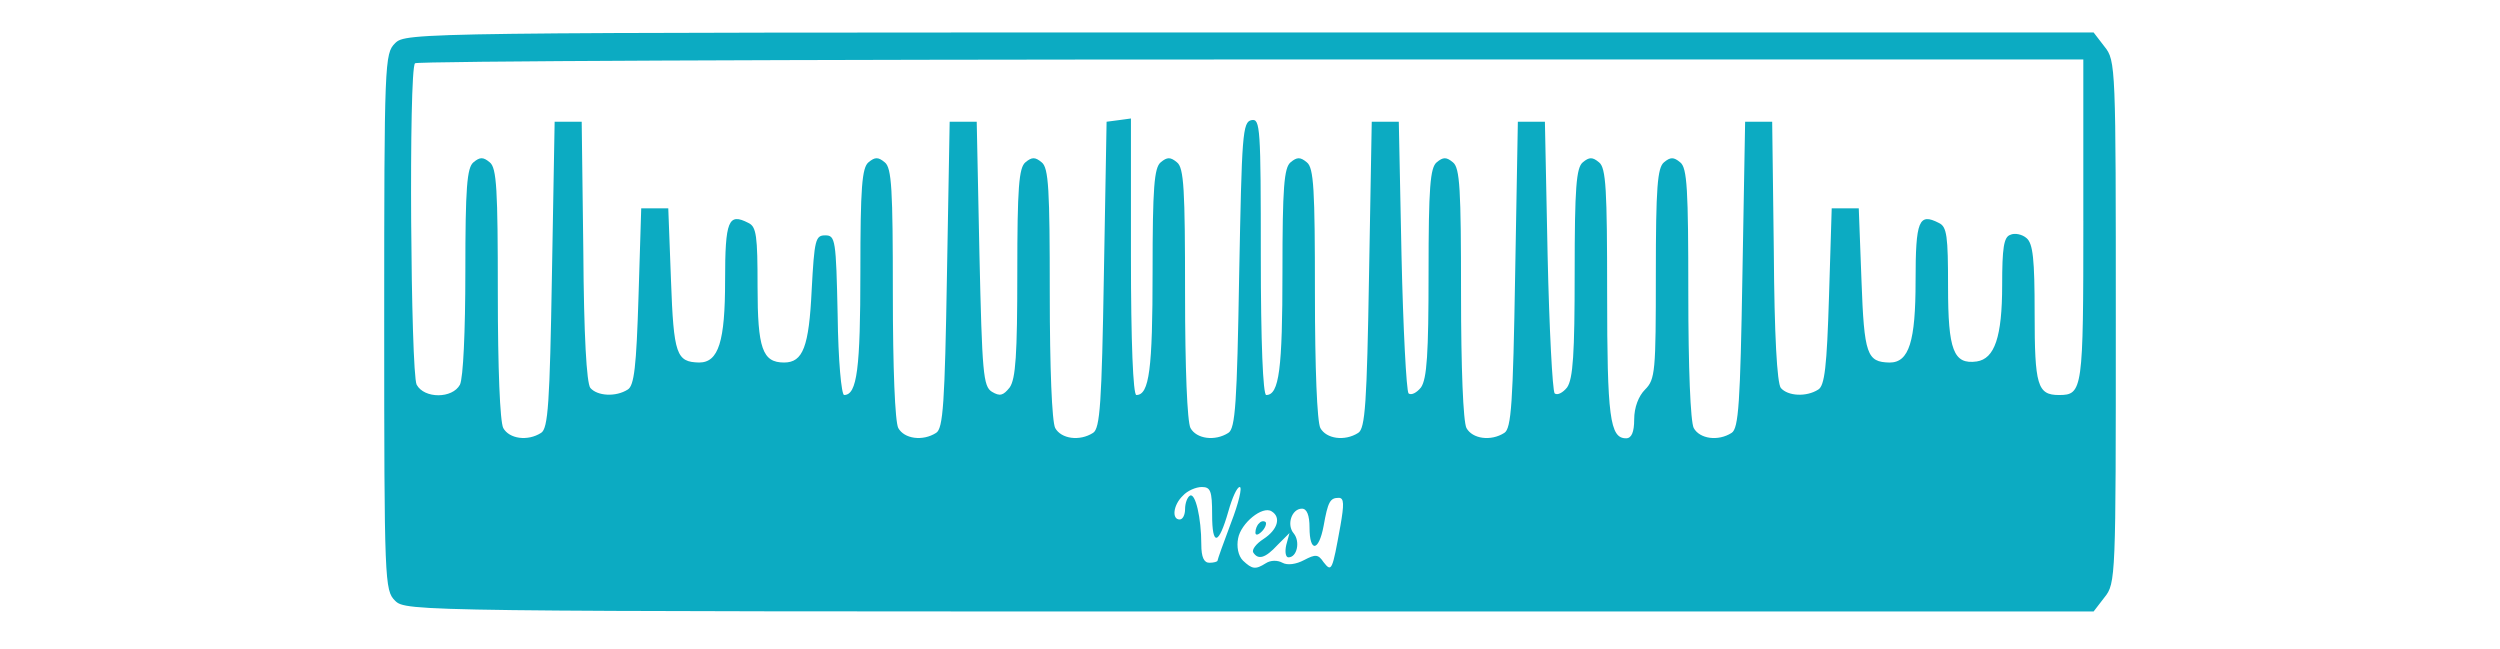 <?xml version="1.0" standalone="no"?>
<!DOCTYPE svg PUBLIC "-//W3C//DTD SVG 20010904//EN"
 "http://www.w3.org/TR/2001/REC-SVG-20010904/DTD/svg10.dtd">
<svg version="1.0" xmlns="http://www.w3.org/2000/svg"
 width="462pt" height="120pt" viewBox="0 0 462 120"
 preserveAspectRatio="xMidYMid meet">

<g transform="translate(0,120) scale(0.1,-0.1)"
fill="#0cabc2" stroke="none">
<path d="M730 1120 c-19 -19 -20 -33 -20 -515 0 -482 1 -496 20 -515 20 -20
33 -20 1579 -20 l1560 0 20 26 c21 26 21 36 21 509 0 473 0 483 -21 509 l-20
26 -1560 0 c-1546 0 -1559 0 -1579 -20z m3120 -328 c0 -313 -1 -322 -45 -322
-40 0 -45 18 -45 151 0 100 -3 129 -15 139 -8 7 -22 10 -30 6 -12 -4 -15 -24
-15 -93 0 -96 -14 -136 -47 -141 -43 -6 -53 21 -53 138 0 94 -2 111 -17 118
-37 19 -43 5 -43 -107 0 -112 -12 -151 -48 -151 -42 1 -47 14 -52 152 l-5 133
-25 0 -25 0 -5 -163 c-4 -130 -8 -165 -20 -172 -22 -14 -56 -12 -69 3 -7 9
-12 97 -13 253 l-3 239 -25 0 -25 0 -5 -283 c-4 -237 -7 -284 -20 -292 -25
-16 -59 -11 -70 9 -6 12 -10 110 -10 249 0 192 -2 232 -15 242 -12 10 -18 10
-30 0 -12 -10 -15 -46 -15 -206 0 -181 -1 -195 -20 -214 -12 -12 -20 -33 -20
-55 0 -24 -5 -35 -15 -35 -30 0 -35 39 -35 268 0 192 -2 232 -15 242 -12 10
-18 10 -30 0 -12 -10 -15 -46 -15 -204 0 -150 -3 -196 -14 -212 -8 -10 -18
-15 -23 -11 -4 5 -10 120 -13 255 l-5 247 -25 0 -25 0 -5 -283 c-4 -237 -7
-284 -20 -292 -25 -16 -59 -11 -70 9 -6 12 -10 110 -10 249 0 192 -2 232 -15
242 -12 10 -18 10 -30 0 -12 -10 -15 -46 -15 -204 0 -150 -3 -196 -14 -212 -8
-10 -18 -15 -23 -11 -4 5 -10 120 -13 255 l-5 247 -25 0 -25 0 -5 -283 c-4
-237 -7 -284 -20 -292 -25 -16 -59 -11 -70 9 -6 12 -10 110 -10 249 0 192 -2
232 -15 242 -12 10 -18 10 -30 0 -12 -10 -15 -46 -15 -202 0 -180 -6 -228 -30
-228 -6 0 -10 98 -10 256 0 238 -1 255 -17 252 -17 -3 -18 -27 -23 -286 -4
-237 -7 -284 -20 -292 -25 -16 -59 -11 -70 9 -6 12 -10 110 -10 249 0 192 -2
232 -15 242 -12 10 -18 10 -30 0 -12 -10 -15 -46 -15 -202 0 -180 -6 -228 -30
-228 -6 0 -10 98 -10 256 l0 255 -22 -3 -23 -3 -5 -283 c-4 -237 -7 -284 -20
-292 -25 -16 -59 -11 -70 9 -6 12 -10 110 -10 249 0 192 -2 232 -15 242 -12
10 -18 10 -30 0 -12 -10 -15 -46 -15 -204 0 -152 -3 -196 -14 -212 -12 -15
-18 -17 -33 -8 -16 10 -18 34 -23 255 l-5 244 -25 0 -25 0 -5 -283 c-4 -237
-7 -284 -20 -292 -25 -16 -59 -11 -70 9 -6 12 -10 110 -10 249 0 192 -2 232
-15 242 -12 10 -18 10 -30 0 -12 -10 -15 -46 -15 -202 0 -179 -6 -228 -30
-228 -5 0 -11 64 -12 148 -3 139 -4 147 -23 147 -18 0 -20 -8 -25 -101 -5
-105 -16 -134 -51 -134 -40 0 -49 26 -49 140 0 94 -2 111 -17 118 -37 19 -43
5 -43 -107 0 -112 -12 -151 -48 -151 -42 1 -47 14 -52 152 l-5 133 -25 0 -25
0 -5 -163 c-4 -130 -8 -165 -20 -172 -22 -14 -56 -12 -69 3 -7 9 -12 97 -13
253 l-3 239 -25 0 -25 0 -5 -283 c-4 -237 -7 -284 -20 -292 -25 -16 -59 -11
-70 9 -6 12 -10 110 -10 249 0 192 -2 232 -15 242 -12 10 -18 10 -30 0 -12
-10 -15 -46 -15 -202 0 -111 -4 -197 -10 -209 -14 -26 -66 -26 -80 0 -11 22
-15 583 -3 594 3 4 699 7 1545 7 l1538 0 0 -298z m-1610 -543 c0 -59 12 -57
30 6 7 25 16 45 21 45 5 0 -2 -30 -16 -66 -14 -37 -25 -68 -25 -70 0 -2 -7 -4
-15 -4 -10 0 -15 10 -15 34 0 49 -11 96 -21 90 -5 -3 -9 -14 -9 -25 0 -10 -4
-19 -10 -19 -15 0 -12 27 6 44 8 9 24 16 35 16 16 0 19 -7 19 -51z m237 -21
c-15 -83 -16 -86 -31 -67 -10 15 -15 15 -36 4 -15 -8 -31 -10 -40 -5 -9 5 -22
5 -31 -1 -19 -12 -25 -11 -42 5 -9 9 -12 26 -9 41 5 28 45 61 62 50 18 -11 11
-34 -15 -51 -14 -9 -22 -20 -19 -25 9 -14 22 -11 45 14 l22 22 -6 -22 c-3 -13
-1 -23 4 -23 16 0 22 29 10 44 -14 16 -4 46 15 46 9 0 14 -12 14 -35 0 -46 17
-45 26 3 8 45 12 52 28 52 10 0 10 -12 3 -52z"/>
<path d="M2327 233 c-4 -3 -7 -11 -7 -17 0 -6 5 -5 12 2 6 6 9 14 7 17 -3 3
-9 2 -12 -2z"/>
</g>
</svg>
